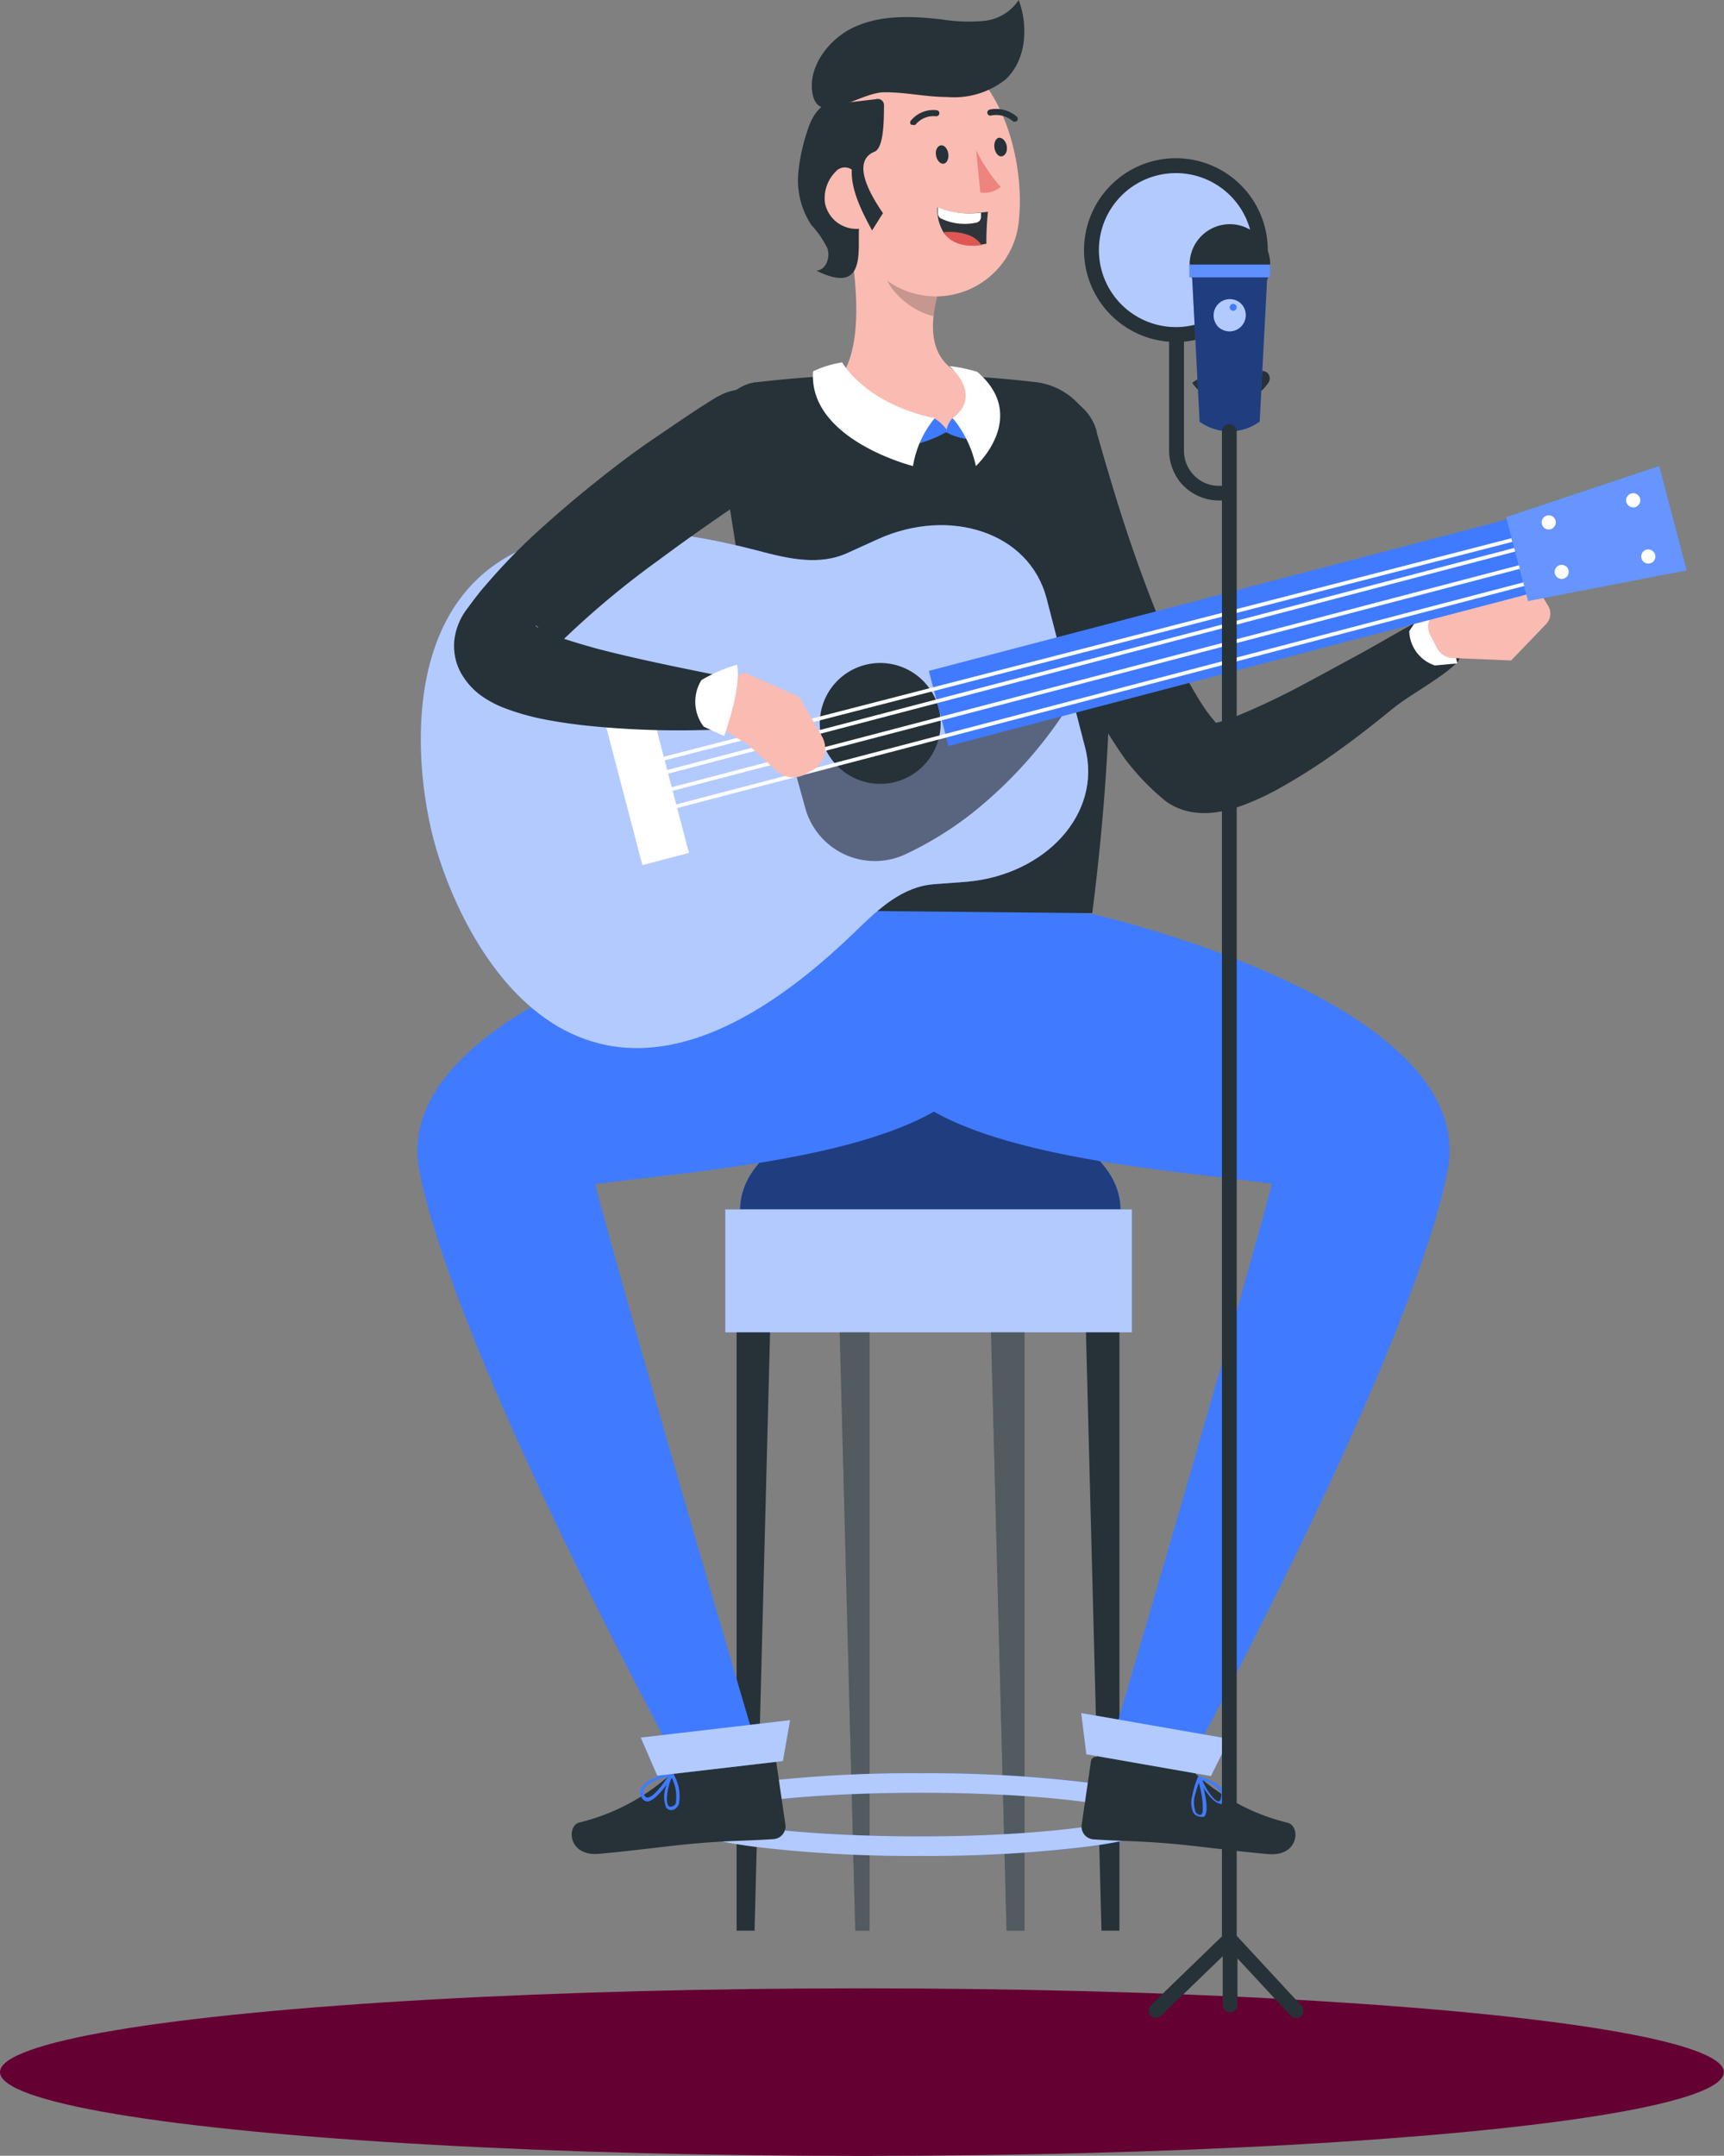<svg xmlns="http://www.w3.org/2000/svg" viewBox="0 0 134.37 168"><rect x="0" y="0" width="134.37" height="168" fill="#808080" stroke="none"/><defs><style>.cls-1{fill:#ebebeb;}.cls-2{fill:#650032;}.cls-3{fill:#407bff;}.cls-11,.cls-4{opacity:0.5;}.cls-5,.cls-7,.cls-9{fill:#fff;}.cls-5,.cls-8{opacity:0.6;}.cls-6{fill:#263238;}.cls-12,.cls-7{opacity:0.2;}.cls-10{fill:#f9bbb2;}.cls-12{isolation:isolate;}.cls-13{fill:#ed847e;}.cls-14{fill:#2e353a;}.cls-15{fill:#de5753;}.cls-16{opacity:0.8;}</style></defs><title>vectorsAsset 14</title><g id="Layer_2" data-name="Layer 2"><g id="ev_pages" data-name="ev pages"><rect class="cls-1" x="114.26" y="158.24" width="5.01" height="0.14"/><ellipse id="_Path_" data-name="&lt;Path&gt;" class="cls-2" cx="67.18" cy="161.48" rx="67.18" ry="6.53"/><path class="cls-3" d="M57.69,94.25c0-4.59,6.63-8.31,14.82-8.31s14.82,3.72,14.82,8.31Z"/><path class="cls-3" d="M57.69,94.25c0-4.59,6.63-8.31,14.82-8.31s14.82,3.72,14.82,8.31Z"/><g class="cls-4"><path class="cls-3" d="M57.69,94.25c0-4.59,6.63-8.31,14.82-8.31s14.82,3.72,14.82,8.31Z"/><path d="M57.69,94.25c0-4.59,6.63-8.31,14.82-8.31s14.82,3.72,14.82,8.31Z"/></g><rect class="cls-3" x="56.53" y="94.25" width="31.69" height="9.58"/><rect class="cls-5" x="56.53" y="94.25" width="31.69" height="9.58"/><polygon class="cls-6" points="57.41 103.83 57.41 150.46 58.81 150.46 60.02 103.83 57.41 103.83"/><polygon class="cls-6" points="87.25 103.83 87.25 150.46 85.85 150.46 84.64 103.83 87.25 103.83"/><polygon class="cls-6" points="79.85 103.83 79.85 150.46 78.45 150.46 77.24 103.83 79.85 103.83"/><polygon class="cls-6" points="67.78 103.83 67.78 150.46 66.66 150.46 65.45 103.83 67.78 103.83"/><polygon class="cls-7" points="79.85 103.83 79.85 150.46 78.45 150.46 77.24 103.83 79.85 103.83"/><polygon class="cls-7" points="67.78 103.83 67.78 150.46 66.66 150.46 65.45 103.83 67.78 103.83"/><path class="cls-3" d="M71.83,144.63a103.42,103.42,0,0,1-13.06-.73c-5.36-.72-6.08-1.67-6.08-2.49s.72-1.77,6.08-2.49a103.42,103.42,0,0,1,13.06-.73,103.19,103.19,0,0,1,13.06.73c5.37.72,6.09,1.66,6.09,2.49s-.72,1.77-6.09,2.49A103.19,103.19,0,0,1,71.83,144.63ZM54.6,141.41c1.43.75,7.8,1.7,17.23,1.7s15.81-1,17.23-1.7c-1.42-.75-7.79-1.7-17.23-1.7S56,140.66,54.6,141.41Z"/><g class="cls-8"><path class="cls-9" d="M71.72,144.63a103.42,103.42,0,0,1-13.06-.73c-5.36-.72-6.09-1.67-6.09-2.49s.73-1.77,6.09-2.49a103.42,103.42,0,0,1,13.06-.73,103.19,103.19,0,0,1,13.06.73c5.37.72,6.09,1.66,6.09,2.49s-.72,1.77-6.09,2.49A103.19,103.19,0,0,1,71.72,144.63Zm-17.23-3.22c1.43.75,7.8,1.7,17.23,1.7s15.81-1,17.23-1.7c-1.42-.75-7.79-1.7-17.23-1.7S55.91,140.66,54.49,141.41Z"/></g><path class="cls-6" d="M70.45,39.69a.87.87,0,0,0-.08.1h-.11Z"/><path class="cls-6" d="M81.74,48.82l0,0h0Z"/><path class="cls-6" d="M63.79,8.58a1.77,1.77,0,0,0-.45.84.75.75,0,0,0,.37.81.92.92,0,0,0,.92-.25,4.92,4.92,0,0,0,1.29-3s-1,.52-1.08.59A7.17,7.17,0,0,0,63.79,8.58Z"/><path class="cls-3" d="M69.15,69a25.75,25.75,0,0,0-.66,12.72c1.79,8.18,22,9.33,30.65,10.53-3.92,14.56-12.81,44.59-12.81,44.59l6.19.86s17.46-32,20.3-46.46c2.6-13.19-27.65-20-27.65-20Z"/><path class="cls-6" d="M92.8,137.86a16.32,16.32,0,0,0,7.58,4.19c1,.28.86,2.64-1.52,2.44s-5.84-.67-7.56-.81c-2.8-.24-3.87-.19-6.09-.34a1,1,0,0,1-.91-1.09l.73-5h0a.4.4,0,0,1,.45-.34l6.37.53A1.64,1.64,0,0,1,92.8,137.86Z"/><path class="cls-3" d="M93.88,141.55c.26-.32.17-1.15,0-1.86,0-.17-.07-.34-.11-.49-.08-.34-.16-.6-.18-.67a.13.13,0,0,0-.11-.09.14.14,0,0,0-.1,0,.08.08,0,0,1,0,0v0h0a8.07,8.07,0,0,0-.46,1.52h0a1.94,1.94,0,0,0,.08,1.28.67.67,0,0,0,.55.33A.38.38,0,0,0,93.88,141.55Zm-.69-.33a2.21,2.21,0,0,1,0-1.49h0c.06-.24.14-.51.24-.8a3.74,3.74,0,0,1,.12.45,6.27,6.27,0,0,1,.19,1.78.39.39,0,0,1-.08.21.15.15,0,0,1-.15.06A.49.49,0,0,1,93.19,141.22Z"/><path class="cls-3" d="M95.42,140.27a.84.84,0,0,0-.07-.71,2.31,2.31,0,0,0-1-.81,4.92,4.92,0,0,0-.8-.31.15.15,0,0,0-.13,0s0,0,0,0a.08.08,0,0,1,0,0v0h0v0a3.37,3.37,0,0,0,.31.72,3.72,3.72,0,0,0,.22.38c.34.51.76.95,1.1,1C95.13,140.64,95.32,140.6,95.42,140.27Zm-1.53-1.15a2.48,2.48,0,0,1-.17-.38,3.12,3.12,0,0,1,.43.15h0a2.72,2.72,0,0,1,1,.78.57.57,0,0,1,0,.44h0v.07c-.07.21-.16.21-.18.2C94.73,140.39,94.2,139.74,93.89,139.12Z"/><path class="cls-3" d="M60.35,71.27s-30.25,6.82-27.66,20C35.53,105.72,53,137.74,53,137.74l6.19-.86s-8.89-30-12.81-44.59C55,91.09,75.24,89.94,77,81.76A25.64,25.64,0,0,0,76.36,69Z"/><path class="cls-6" d="M53.67,137.42l6.37-.53a.4.4,0,0,1,.45.34h0l.73,5a1,1,0,0,1-.91,1.09c-2.22.15-3.29.1-6.09.34-1.72.14-5.18.61-7.56.81s-2.51-2.16-1.52-2.44a16.32,16.32,0,0,0,7.58-4.19A1.61,1.61,0,0,1,53.67,137.42Z"/><path class="cls-6" d="M77.91,35.63a3.91,3.91,0,0,1,7.57-2v.07c.59,2.07,1.23,4.26,1.91,6.39s1.42,4.24,2.21,6.3a61.37,61.37,0,0,0,2.62,5.93A28.36,28.36,0,0,0,93.76,55a11.58,11.58,0,0,0,1.66,2l-.31-.23a2,2,0,0,0-.91-.34h-.13a2,2,0,0,0,.64-.08,13.44,13.44,0,0,0,2-.68c1.44-.6,3-1.34,4.48-2.12s3-1.62,4.54-2.45,3-1.72,4.56-2.55h0a2,2,0,0,1,2.34.35c.75.77,1.67,2,.89,2.78-1.32,1.27-3.59,2.42-5,3.57s-2.82,2.26-4.31,3.32a46.9,46.9,0,0,1-4.74,3,21,21,0,0,1-2.86,1.28,8.75,8.75,0,0,1-2,.47,5.86,5.86,0,0,1-1.45,0,4.85,4.85,0,0,1-2.14-.77l-.21-.15-.09-.08a18.71,18.71,0,0,1-3-3.13A31.85,31.85,0,0,1,85.71,56a53.22,53.22,0,0,1-3.29-6.64c-1-2.24-1.77-4.5-2.52-6.77-.37-1.14-.72-2.27-1.06-3.43s-.64-2.28-.94-3.52Z"/><path class="cls-9" d="M111.84,51.86l1.74-.16s-.69-3.45-2-4.64a10.46,10.46,0,0,0-1.74,2.13A2.9,2.9,0,0,0,111.84,51.86Z"/><path class="cls-10" d="M111.93,47.65a1.43,1.43,0,0,0-.45,1.85l.52,1a1.44,1.44,0,0,0,1.24.78l4.54.19,2.73-2.84a1.18,1.18,0,0,0,.16-1.41l-.94-1.56a1.16,1.16,0,0,0-1.46-.46l-2,.86A16,16,0,0,0,111.93,47.65Z"/><path class="cls-6" d="M80.81,29.79a94.1,94.1,0,0,0-21.87,0h-.1a3.55,3.55,0,0,0-2.91,4.08c2,11.9,4,24.08,3.87,37.05l25.33.24c2.4-18.72,1.22-31.13.31-36.88A5.44,5.44,0,0,0,80.81,29.79Z"/><path class="cls-3" d="M33.77,65.33c-2-7.69-3.72-30,25.17-22.45,2.46.65,4.91,1.26,7.21.17L68.46,42c5.53-2.48,11.75-.56,13.11,4.63l3,11.61c1.36,5.2-3.11,9.91-9.16,10.47l-2.54.19c-2.53.17-4.37,1.91-6.19,3.68C45.27,93.34,35.81,73.15,33.77,65.33Z"/><path class="cls-5" d="M33.77,65.33c-2-7.69-3.72-30,25.17-22.45,2.46.65,4.91,1.26,7.21.17L68.46,42c5.53-2.48,11.75-.56,13.11,4.63l3,11.61c1.36,5.2-3.11,9.91-9.16,10.47l-2.54.19c-2.53.17-4.37,1.91-6.19,3.68C45.27,93.34,35.81,73.15,33.77,65.33Z"/><path class="cls-11" d="M62.05,60.39,62.77,63a5.63,5.63,0,0,0,7.87,3.54,26.91,26.91,0,0,0,5-3.07,34.07,34.07,0,0,0,7.75-8.62Z"/><path class="cls-6" d="M73.16,55.18a4.71,4.71,0,1,1-5.75-3.36A4.71,4.71,0,0,1,73.16,55.18Z"/><rect class="cls-3" x="72.4" y="46.28" width="46.58" height="6.05" transform="translate(-9.37 25.86) rotate(-14.68)"/><polygon class="cls-3" points="119.1 46.84 117.39 40.3 129.32 36.32 131.46 44.45 119.1 46.84"/><polygon class="cls-7" points="119.1 46.84 117.39 40.3 129.32 36.32 131.46 44.45 119.1 46.84"/><rect class="cls-9" x="48.54" y="55.54" width="3.75" height="11.59" transform="translate(-13.9 14.78) rotate(-14.68)"/><rect class="cls-9" x="48.27" y="50.3" width="70.59" height="0.29" transform="matrix(0.97, -0.25, 0.25, 0.97, -10.07, 22.87)"/><rect class="cls-9" x="48.62" y="51.64" width="70.59" height="0.29" transform="translate(-10.39 22.98) rotate(-14.69)"/><rect class="cls-9" x="48.98" y="52.99" width="70.59" height="0.29" transform="translate(-10.71 23.09) rotate(-14.68)"/><rect class="cls-9" x="49.33" y="54.33" width="70.59" height="0.29" transform="translate(-11.05 23.24) rotate(-14.69)"/><path class="cls-9" d="M127.83,38.85a.55.55,0,0,1-.39.67.56.56,0,0,1-.68-.39.55.55,0,0,1,1.07-.28Z"/><path class="cls-9" d="M129,43.23a.54.54,0,0,1-.39.67.55.55,0,1,1,.39-.67Z"/><path class="cls-9" d="M121.24,40.57a.55.55,0,1,1-.67-.39A.54.54,0,0,1,121.24,40.57Z"/><path class="cls-9" d="M122.25,44.42a.56.56,0,0,1-.39.68.55.55,0,1,1,.39-.68Z"/><path class="cls-6" d="M56,30.88a3.91,3.91,0,0,1,4.17,6.61l0,0c-3,2-6,4.05-8.86,6.18a68.25,68.25,0,0,0-8,6.75c-.29.29-.55.58-.82.88l-.38.44a2.29,2.29,0,0,0,.37-1,3,3,0,0,0-.09-.95,2.39,2.39,0,0,0-.29-.68,1,1,0,0,0-.35-.37c-.05,0,.15.18.42.31a12.74,12.74,0,0,0,2.1.83c.8.26,1.63.5,2.49.73,3.42.88,7.08,1.59,10.67,2.32l0,0a1.95,1.95,0,0,1-.28,3.86,70.21,70.21,0,0,1-11.51-.25c-1-.11-2-.25-3-.44a18.83,18.83,0,0,1-3.21-.88,8.17,8.17,0,0,1-2-1.06,5.38,5.38,0,0,1-1.3-1.39,3.56,3.56,0,0,1-.34-.6,4,4,0,0,1-.26-.73,4.43,4.43,0,0,1-.11-1.62,5,5,0,0,1,.93-2.3l.49-.66c.32-.42.65-.85,1-1.24a46.51,46.51,0,0,1,4.21-4.33C43.47,40,45,38.7,46.48,37.52s3-2.34,4.63-3.44,3.12-2.15,4.82-3.18Z"/><path class="cls-10" d="M65.56,29.32a.87.87,0,0,0,0,1.09c1,1.08,3.54,3.28,8.48,3.28,3.36,0,3.75-1.19,3.41-2.26a3.13,3.13,0,0,0-2-2c-2.45-.94-2.89-2.8-2.69-4.81A11.76,11.76,0,0,1,73.07,23L68.89,19.5l-3.06-2.56C66.63,20.4,67.51,26.54,65.56,29.32Z"/><path class="cls-3" d="M75.52,34.23a4.68,4.68,0,0,1-1.78-.55,9.3,9.3,0,0,1-2.65,1,3.33,3.33,0,0,1,1.76-2.07,3.51,3.51,0,0,1,.93.87,1.93,1.93,0,0,1,.43-.87S75.48,33.12,75.52,34.23Z"/><path class="cls-9" d="M65.64,28.24a8.19,8.19,0,0,0-2.27.7c-.38,5.33,7.79,7.38,7.79,7.38a7.85,7.85,0,0,1,1.69-3.73C67.39,31.44,65.64,28.24,65.64,28.24Z"/><path class="cls-9" d="M74,28.53a11.46,11.46,0,0,1,2.17.45c4.08,3.5-.11,7.34-.11,7.34a8.7,8.7,0,0,0-1.8-3.73C76.67,30.73,74,28.53,74,28.53Z"/><path class="cls-12" d="M68.91,19.48a7.77,7.77,0,0,0,0,1.6c.2,1.59,2.28,3.24,3.84,3.55A12,12,0,0,1,73.07,23Z"/><path class="cls-10" d="M64.66,8.24a6.59,6.59,0,0,1,8.2-4.44c5.15,1.39,7,8.63,6.57,13.19a6.5,6.5,0,0,1-10.54,4.69c-2.89-2.23-3.26-5.15-4.33-10A6.64,6.64,0,0,1,64.66,8.24Z"/><path class="cls-10" d="M64.46,13.31c1.27-.32,2.64,1.15,3.19,2.27s.19,2.51-1.2,2.26a4.44,4.44,0,0,1-2.68-1.66C63,15.08,63.18,13.63,64.46,13.31Z"/><path class="cls-6" d="M73.31,11.33c.27-.06.54.24.6.64s-.11.76-.37.79-.53-.27-.59-.67S73.05,11.4,73.31,11.33Z"/><path class="cls-6" d="M77.88,10.73c.26,0,.53.27.59.67s-.11.72-.37.78-.52-.23-.59-.64S77.61,10.76,77.88,10.73Z"/><path class="cls-13" d="M76.41,15A2,2,0,0,0,78,14.57a12.63,12.63,0,0,1-1.92-2.87Z"/><path class="cls-6" d="M71.37,9.7a1.8,1.8,0,0,1,1.57-.64.24.24,0,0,0,.27-.2.23.23,0,0,0-.2-.27,2.26,2.26,0,0,0-2,.79h0a.24.24,0,0,0,0,.34.23.23,0,0,0,.1,0A.24.24,0,0,0,71.37,9.7Z"/><path class="cls-6" d="M79.26,9.43a.24.24,0,0,0,0-.33,2.46,2.46,0,0,0-2.13-.56h0a.25.25,0,0,0-.17.3.24.24,0,0,0,.3.16,2,2,0,0,1,1.7.46.25.25,0,0,0,.22,0A.25.25,0,0,0,79.26,9.43Z"/><path class="cls-10" d="M58,52.4l-2.82,1.51c-1.19,2.07,3,4,3,4l2.33,2.15a1.92,1.92,0,0,0,2.24.28l.61-.34h0a1.92,1.92,0,0,0,.7-2.62l-1.78-3.09Z"/><path class="cls-9" d="M54.85,56.63l1.59.73s1.38-3.75,1-5.56A12.26,12.26,0,0,0,54.67,53,3.2,3.2,0,0,0,54.85,56.63Z"/><path class="cls-6" d="M66.52,2.14c2.11-1,4.55-.89,6.86-.63a13,13,0,0,0,3.29.12A3.69,3.69,0,0,0,79.4,0c.76,2.08.59,4.66-1,6.17a6.45,6.45,0,0,1-4.58,1.39c-1.63,0-3.25-.38-4.88-.37-2,0-5.21,2.78-5.63,0C63,5.08,64.69,3,66.52,2.14Z"/><path class="cls-6" d="M68.9,8.2a.49.49,0,0,0-.64-.47l-3.87.46c-.79.24-1.25,1.3-1.49,2.09a14.34,14.34,0,0,0-.66,3,6.35,6.35,0,0,0,1,4.26,7.38,7.38,0,0,1,1.25,1.82c.24.71-.11,1.69-.86,1.73,3.9,1.95,3.21-1.57,3.32-3.26a2.5,2.5,0,0,1-2.65-2,2.92,2.92,0,0,1,.82-2.44.94.94,0,0,1,1.27-.17c-.08,1.61.82,3.33,1.58,4.74l.85-1.35c-1-1.44-2.47-4-.7-4.77C68.89,11.6,68.89,9.4,68.9,8.2Z"/><path class="cls-14" d="M77,16.5A22.31,22.31,0,0,0,76.88,19c-.12,0-.24.05-.37.06-1.66.23-2.51-.34-3-1a3.45,3.45,0,0,1-.45-1.88,6.64,6.64,0,0,0,3.36.38C76.8,16.54,77,16.5,77,16.5Z"/><path class="cls-9" d="M76.46,16.57l0,.37a.46.46,0,0,1-.41.42A4.24,4.24,0,0,1,73.29,17a.41.41,0,0,1-.18-.32,2.9,2.9,0,0,1,0-.51A6.64,6.64,0,0,0,76.46,16.57Z"/><path class="cls-15" d="M76.51,19.1c-1.66.23-2.51-.34-3-1a4.5,4.5,0,0,1,1.9.19A2.16,2.16,0,0,1,76.51,19.1Z"/><polygon class="cls-3" points="84.67 136.71 94.38 138.41 95.82 135.51 84.27 133.5 84.67 136.71"/><polygon class="cls-5" points="84.67 136.71 94.38 138.41 95.82 135.51 84.27 133.5 84.67 136.71"/><path class="cls-3" d="M51.83,139.25c.26-.35.49-.69.6-.86a.58.58,0,0,0,.07-.11s0,0,0,0h0a.25.25,0,0,0,0-.12.16.16,0,0,0-.11-.05h0a.07.07,0,0,0-.06,0l-.34.09c-.75.21-1.74.57-2,1.11l-.05.06a.81.81,0,0,0,.11.78.52.52,0,0,0,.43.24C50.87,140.35,51.41,139.79,51.83,139.25Zm-1.37.83a.21.21,0,0,1-.19-.11.54.54,0,0,1-.08-.52c.15-.36.82-.75,1.87-1C51.59,139.19,50.87,140.09,50.46,140.08Z"/><path class="cls-3" d="M52.91,140.6a3.38,3.38,0,0,0-.31-2.15h0a2.16,2.16,0,0,0-.09-.2h0l0-.08a.12.12,0,0,0-.09-.09h0a.07.07,0,0,0-.06,0l-.06,0-.07.16,0,.06a4.39,4.39,0,0,0-.31.91,2.27,2.27,0,0,0,0,1.65.5.5,0,0,0,.6.16A.76.76,0,0,0,52.91,140.6Zm-.53.17c-.17.07-.24,0-.28-.05-.26-.33-.06-1.51.25-2.18a3.23,3.23,0,0,1,.32,2s0,0,0,0A.39.39,0,0,1,52.38,140.77Z"/><polygon class="cls-3" points="51.23 138.38 61.02 137.24 61.58 134.05 49.94 135.41 51.23 138.38"/><polygon class="cls-5" points="51.23 138.38 61.02 137.24 61.58 134.05 49.94 135.41 51.23 138.38"/><circle class="cls-3" cx="91.65" cy="19.47" r="6.58" transform="translate(13.07 70.51) rotate(-45)"/><circle class="cls-5" cx="91.65" cy="19.47" r="6.58" transform="translate(13.07 70.51) rotate(-45)"/><path class="cls-6" d="M91.65,26.65a7.16,7.16,0,1,1,7.16-7.15A7.16,7.16,0,0,1,91.65,26.65Zm0-13.16a6,6,0,1,0,6,6A6,6,0,0,0,91.65,13.49Z"/><path class="cls-6" d="M99,20.61a3.14,3.14,0,1,1-3.14-3.14A3.15,3.15,0,0,1,99,20.61Z"/><path class="cls-6" d="M95.84,31.38a3.53,3.53,0,0,1-2.92-1.55l1-.66h0a2.35,2.35,0,0,0,2,1h0a2.34,2.34,0,0,0,2-1,.59.59,0,0,1,.8-.16.58.58,0,0,1,.15.8,3.52,3.52,0,0,1-2.91,1.57Z"/><path class="cls-3" d="M92.9,21.31l5.88.05-.6,11.51-.12.07a4,4,0,0,1-4.45,0l-.11-.07Z"/><path class="cls-11" d="M92.9,21.31l5.88.05-.6,11.51-.12.07a4,4,0,0,1-4.45,0l-.11-.07Z"/><rect class="cls-3" x="92.71" y="20.63" width="6.28" height="0.98"/><rect class="cls-3" x="92.71" y="20.63" width="6.28" height="0.98"/><rect class="cls-3" x="92.71" y="20.63" width="6.28" height="0.98"/><g class="cls-16"><rect class="cls-7" x="92.71" y="20.63" width="6.28" height="0.98"/></g><path class="cls-3" d="M96.82,25.35a1.25,1.25,0,1,1-.19-1.76A1.24,1.24,0,0,1,96.82,25.35Z"/><path class="cls-5" d="M97,24.08a1.27,1.27,0,0,1-1.9,1.52.83.83,0,0,1-.29-.3,1.27,1.27,0,0,1,1.51-1.9A1.17,1.17,0,0,1,97,24.08Z"/><path class="cls-3" d="M96.38,24a.27.27,0,0,1-.53,0,.27.27,0,1,1,.53,0Z"/><path class="cls-6" d="M95.69,39H95a3.89,3.89,0,0,1-3-1.41,4,4,0,0,1-.88-2.47V26.06h1.16v9.07a2.72,2.72,0,0,0,.62,1.73,2.68,2.68,0,0,0,2.1,1h.74Z"/><path class="cls-6" d="M90.12,157.25a.61.61,0,0,1-.42-.17.58.58,0,0,1,0-.82l5.54-5.36V33.63a.58.58,0,0,1,.58-.58.57.57,0,0,1,.57.58V151.15a.57.57,0,0,1-.17.41l-5.72,5.53A.57.57,0,0,1,90.12,157.25Z"/><path class="cls-6" d="M101,157.25a.56.56,0,0,1-.42-.18l-4.13-4.45v3.63a.57.57,0,0,1-.57.57.58.58,0,0,1-.58-.57v-5.1a.59.59,0,0,1,.37-.54.57.57,0,0,1,.63.15l5.12,5.53a.57.57,0,0,1,0,.81A.58.58,0,0,1,101,157.25Z"/></g></g></svg>